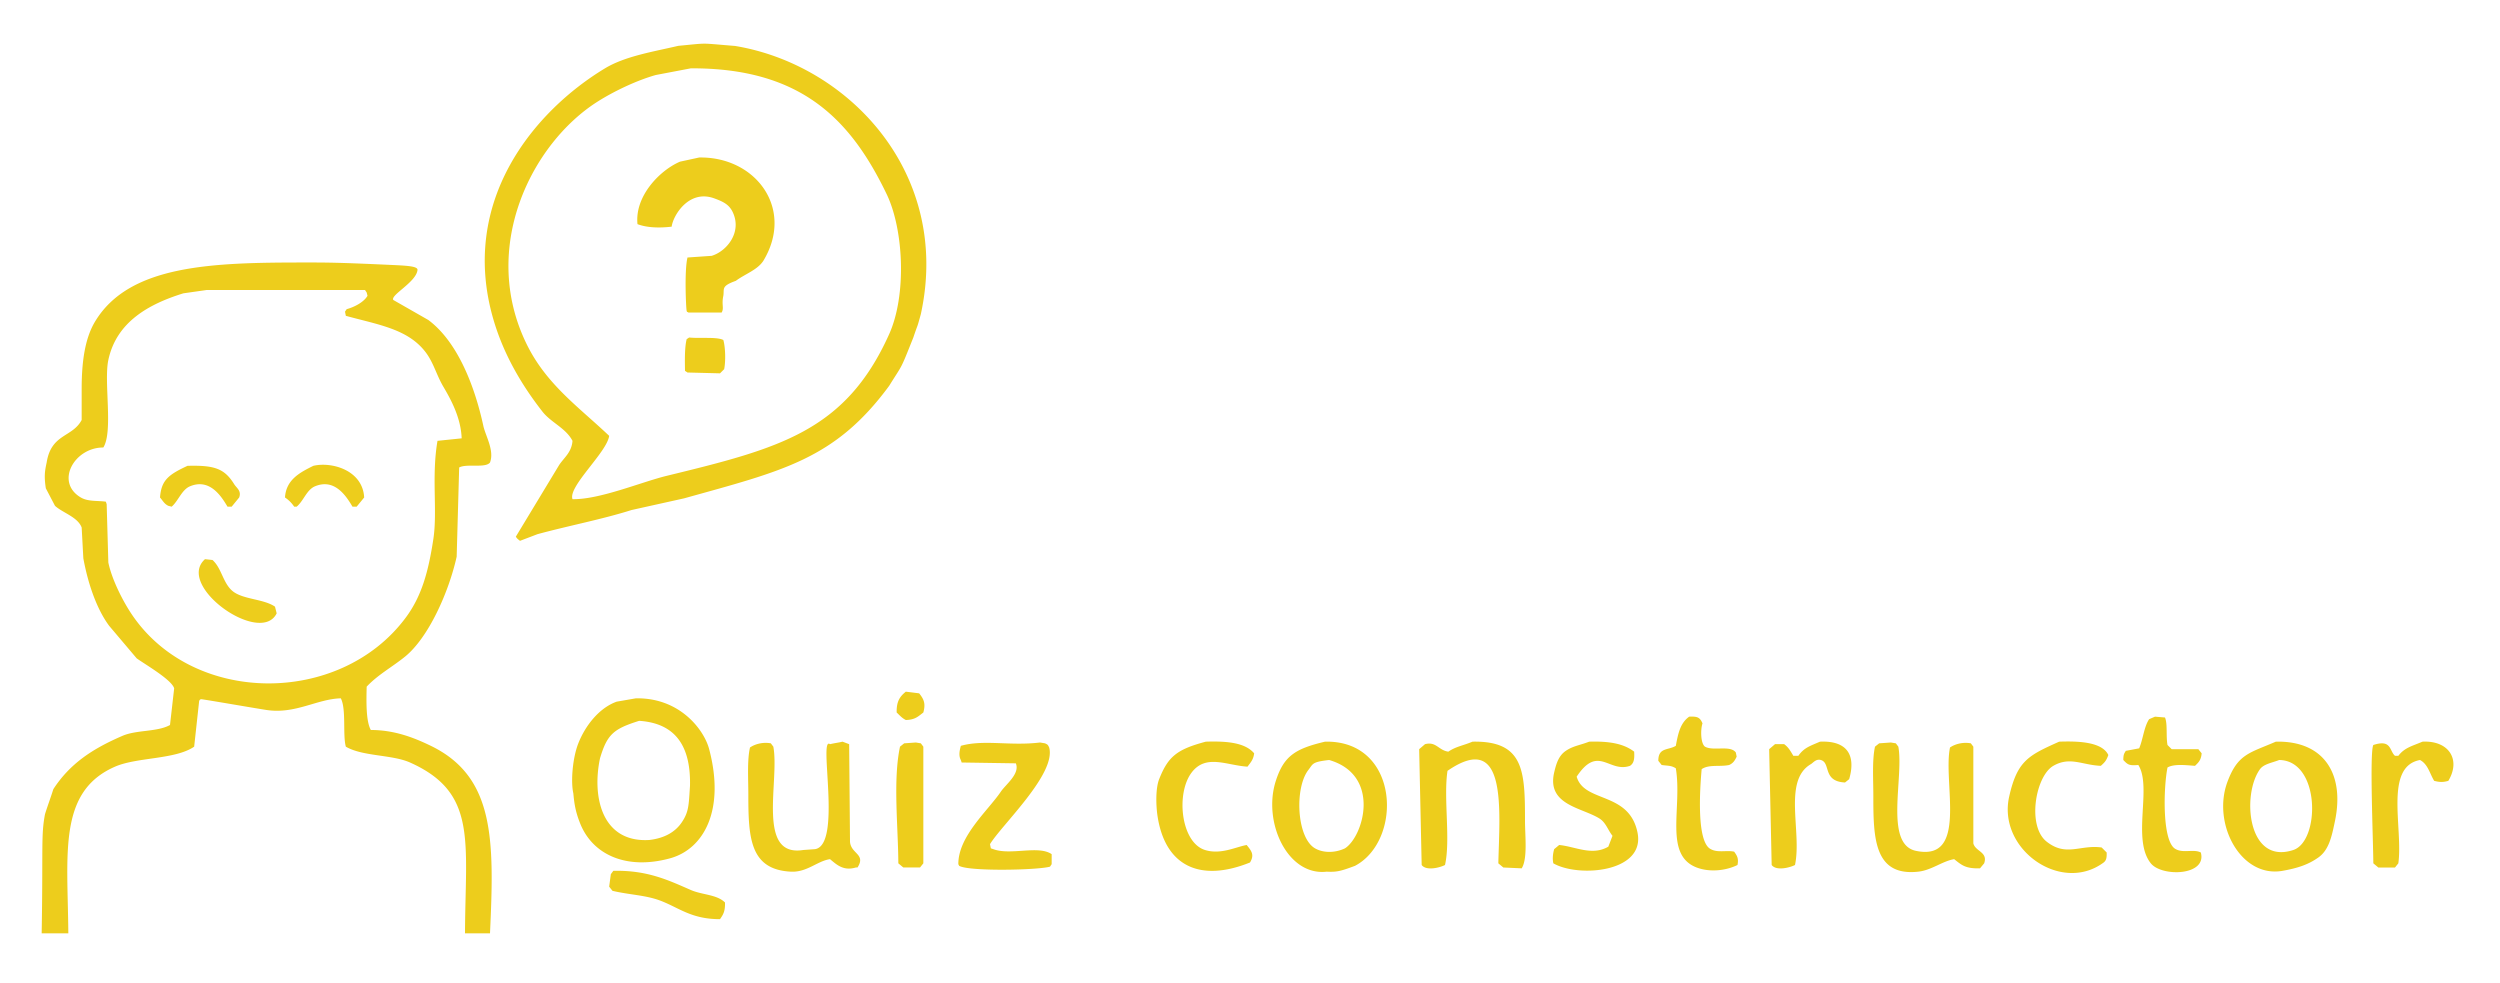 <svg xmlns="http://www.w3.org/2000/svg" width="300" height="118" viewBox="0 0 3000 1180">
  <defs>
    <style>
      .cls-1 {
        fill: #edcd1c;
        fill-rule: evenodd;
      }
    </style>
  </defs>
  <path id="my_vector_mask_shape" class="cls-1" d="M882.067,55.141C1018.6,77.718,1141.86,208.045,1105,377c-5.46,19.7-2.36,8.3-9,28-16.23,40.648-12.18,30.922-29,58-65.08,88.461-127.858,102-246,135l-63,14c-36.2,11.408-74.043,18.462-113,29l-21,8c-2.391-1.946-3.236-2.292-5-5l52-86c5.94-8.937,14.984-15.178,16-29-7.959-15.28-25.764-21.936-36-35-24.467-31.225-46.578-68.174-59-111C550.714,240.664,641.517,133.032,726,82c24.156-14.592,57.7-19.914,88-27C851.442,51.5,837.691,51.58,882.067,55.141ZM829,82l-42,8c-23.212,6.52-50.539,19.657-70,32-78.706,49.92-141.862,174.841-85,291,23.706,48.426,62.574,75.415,99,110-2.549,19.656-49.593,60.862-44,76,32.376,0.673,82.663-20.609,113-28,135.006-32.893,214.56-53.253,267-170,21.12-47.023,17.48-125.414-3-168C1020.88,143.345,961.4,81.468,829,82Zm10,107c68.218-1.172,114.643,61.762,77,124-7.143,11-22.148,15.857-33,24-18.04,6.471-13.62,9.41-15,18-2.317,10.724,1.114,14.582-2,20H826c-1.923-1.392-1.3.088-2-2s-2.925-48.127,1-64l29-2c17.778-5.288,37.191-28.333,25-53-4.4-8.9-11.848-12.31-22-16-30.442-11.065-49.385,20.782-51,34-14.989,1.755-29.448,1.293-41-3-3.5-33.612,26.8-64.645,51-75ZM588,1120H558c0.486-111.09,14.975-168.864-66-205-21.514-9.6-56.935-7.18-77-19-3.888-14.035.669-45.059-6-58-28.476.666-54.393,19.165-89,14-13.042-1.947-78.132-13.3-79-13-1.923,1.392-.6.1-2,2q-3,27.5-6,55c-22.655,15.577-68.551,12.453-95,24-68.606,29.951-56.764,104.16-56,200H50c1.77-102.6-.9-117.33,4-143,3-9.666,7-20.334,10-30,20.1-30.876,47.231-48.577,83-64,17.054-7.353,41.689-4.474,57-13q2.5-22,5-44c-3.028-10.443-35.319-28.98-45-36l-33-39c-15.352-20.694-25.584-51.519-31-81l-2-37c-4.748-12.62-22.681-17.524-32-26L55,586c-2.341-15.31-1.021-21.514,1-31,5.527-34.8,30.747-29.852,42-51V466c0.066-31.774,3.825-59.712,16-80,41.135-68.548,141.1-71,252-71,25.075,0,37.357-.137,105,3,18.122,0.84,30.47,1.573,30,6-1.554,14.646-33.011,30.149-29,36l42,24c34.462,25.629,55.321,77.781,66,127,2.621,12.078,13.476,29.673,8,44-5.475,7.135-28.091,1.03-37,6q-1.5,53.495-3,107c-9.391,42.4-33.74,97.135-62,120-15.575,12.6-32.426,21.553-46,36-0.354,16.211-1.124,41.055,5,52,28.742-.026,52.472,9.535,72,19C593.926,932.287,593.2,1007.95,588,1120ZM248,348l-28,4c-41.8,12.961-80.321,34.516-90,80-5.616,26.39,6.028,85.627-6,105-34.774-.159-58.324,41.557-27,60,8.63,5.081,19.925,3.616,30,5l1,3q1,35,2,70c4.019,19.353,15.934,43.314,26,59,72.492,112.963,251.517,114.172,331,7,19.015-25.64,27.044-54.916,33-94,5.156-33.84-2.391-75.093,5-118l29-3c-0.957-24.466-12.365-45.662-22-62-8.209-13.92-11.663-28.549-21-41-21.135-28.183-56.586-33.188-96-44q-0.5-2.5-1-5l2-3c9.28-2.523,20.57-8.394,25-16l-1-4-2-3H248Zm579,57c12.35,1.383,33.009-1.09,41,3,2.441,8.553,2.977,25.033,1,35q-2.5,2.5-5,5l-39-1-3-2c-0.208-12.885-.5-28.092,2-38ZM225,559c32.471-.912,44.419,3.356,56,22,2.939,4.732,9.013,7.978,6,16l-9,11h-5c-7.55-12.737-21.69-34.925-46-24-9.252,4.665-13.3,17.4-21,24l-4-1c-4.943-2.349-6.626-6.233-10-10C193.6,576.1,202.277,569.58,225,559Zm151,0c21.982-5.237,59.324,5.227,61,38l-9,11h-5c-7.55-12.737-21.69-34.925-46-24-9.357,4.726-13.065,17.493-21,24h-3a38.74,38.74,0,0,0-11-11C343.272,575.418,360.24,566.855,376,559ZM246,671l9,1c11.291,10.015,12.6,28.674,25,38,12.525,9.419,36.783,8.816,50,18q1,4,2,8C312.843,775.371,210.214,702.953,246,671Zm841,159,16,2c5.53,7,8.04,12.009,5,23-6.27,4.772-9.77,8.683-21,9-5.08-2.582-7.16-5.475-11-9C1075.7,841.6,1079.87,835.814,1087,830Zm-324,8c52.388-1,81.735,37.273,88,61,19.473,73.75-6.835,120.02-47,131-52.2,14.27-92.971-4.26-107.877-42.056C690,972.668,689,962.332,688,952c-3.211-14.3-.906-42.456,6-60,8.166-20.746,24.578-42.3,46-50Zm1264,22c10.43-.523,12.97,1.156,16,8-2.54,7.821-2.22,24.226,3,28,10.04,5.669,30.4-2.184,37,7,0.33,1.666.67,3.333,1,5-2.27,4.744-4.15,7.769-9,10-11.36,2.382-24.28-1-33,5-2.1,23.157-6.49,87.64,11,96,8.32,4.59,19.11,1.04,28,3,3.54,4.92,5.58,8.15,4,16-14.49,7.11-33.86,8.79-49,3-39.63-15.14-17.11-71.654-25-119-5.55-3.6-9.43-2.91-17-4-1.33-1.667-2.67-3.334-4-5-0.08-16.242,11.65-12.409,21-18C2013.75,879.79,2016.47,867.542,2027,860Zm559,0,12,1c3.25,7.7,1.04,21.945,3,33,1.67,1.666,3.33,3.333,5,5h32c1.33,1.666,2.67,3.333,4,5-0.76,8.075-3.6,10.833-8,15-10.59-.781-25.43-2.565-33,2-4.88,24.172-6.67,90.08,10,98,9.37,5.09,21.48-.48,30,4,7.63,27.92-46.66,29.56-60,13-23.04-28.59,1.69-91.712-15-118-10.7.815-12.45-.033-18-6-0.01-6.328.86-7.582,3-11l16-3c4.57-10.525,5.89-26.142,12-35C2581.33,862,2583.67,861,2586,860ZM767,865c-30.626,9.638-38.388,16.032-47,45-9.855,46.821,2.556,101.27,59,98,19.443-2.2,31.756-10.368,39-21,8.749-12.841,8.442-20.866,10-44C828.975,898.178,812.932,868.037,767,865Zm244,25c2.67,1,5.33,2,8,3q0.5,58.494,1,117c0.99,14.69,19.48,14.82,9,31h-2c-15.29,4.61-23.47-3.94-31-10-15.088,2.1-27.56,16-47,15-49.275-2.54-51-40.82-51-93,0-18.371-1.508-40.807,2-56,6-4.2,15.663-6.745,25-5l3,4c7.72,40.713-20.719,133.22,36,124q7-.5,14-1c32.81-4.92,3.708-136.509,18-126C1004.87,891.077,1005.67,891.333,1011,890Zm436,0c24.92-.78,46.94.98,58,14-0.94,7.68-4.41,11.18-8,16-25.17-1.557-49.83-15.517-67,7-19.12,25.077-12.99,83.98,16,93,18.83,5.86,36.62-3.58,50-6,5.95,7.33,9.52,11.82,4,21-59.97,24.18-101.98,4.41-111-56-1.85-12.413-2.4-32.87,2-44C1401.73,907.834,1412.23,899.245,1447,890Zm143,0c89.72-2.043,93.79,118.49,36,149-17.23,6.46-22.08,7.62-34,7-46.88,5.49-77.02-59.443-61-109C1540.6,907.315,1554.01,898.529,1590,890Zm177,0c61.87-1.225,63,35.188,63,95,0,17.9,3.3,45.64-4,57q-10.995-.495-22-1c-2-1.67-4-3.33-6-5,1.4-62.493,11.53-160.944-61-111-4.99,32.783,3.85,82.49-3,113-6.02,3.11-22.44,7.45-28,0q-1.5-69.493-3-139,3.495-3,7-6c13.49-3.5,15.96,7.247,28,9C1747.11,895.752,1755.4,894.878,1767,890Zm140,0c23.94-.672,41.14,2.187,54,12,0.49,8.534-.13,13.788-5,17-25.3,8.835-38.12-26.057-64,13,9.09,31.75,62.84,17.46,73,67,9.81,47.84-70.68,54.42-101,37-1.27-6.09-.43-11.74,1-17,2-1.67,4-3.33,6-5,19.47,1.87,39.51,13.41,59,2q2.505-6.5,5-13c-5.81-7.341-7.86-16-16-21-21.31-13.072-63.01-16.116-54-55,2.68-11.581,5.7-20.349,14-26C1887.76,895.041,1895.85,894.356,1907,890Zm277,0c32.58-1.429,43.37,16.1,35,45-1.67,1.333-3.33,2.667-5,4-27.28-1.378-16.72-23.5-29-27-5.77-1.644-9.21,3.37-12,5-33.79,19.742-10.53,80.953-19,121-6.02,3.11-22.44,7.45-28,0q-1.5-69.493-3-139,3.495-3,7-6h11c5.15,3.716,7.72,8.433,11,14h6C2164.78,897.184,2172.21,895.148,2184,890Zm287,0c23.93-.855,51.53.438,59,16-2.38,6.834-4.36,8.81-9,13-22.45-.866-36.98-11.546-57,0-21.36,12.319-31.91,72.2-8,91,23.56,18.53,40.21,3.34,66,7l6,6c0.22,7.42-.68,10.23-5,13-50.87,35.96-126.02-17.31-112-80C2420.7,912.62,2434.41,906.451,2471,890Zm260,0c57.57-1.312,82.74,38.5,71,95-3.89,18.73-7.2,34.92-20,44-12.03,8.54-24.96,12.82-43,16-50.13,8.85-84.85-56.667-66-107C2685.49,904.656,2699.31,903.745,2731,890Zm176,0c31.96-1.564,46.22,21.865,31,47-6.14,1.842-10.71,1.7-17,0-5.4-8.858-7.47-20.007-17-25-43.3,8.043-20.1,82.214-26,124-1.33,1.67-2.67,3.33-4,5h-20c-2-1.67-4-3.33-6-5-0.16-27.59-4.64-133.716,0-142,4.77-1.565,12.57-3.545,17,0,4.38,3.237,4.91,9.438,9,13h4C2885.47,897.151,2894.53,895.318,2907,890Zm-1808,1,6,1,3,4v140c-1.33,1.67-2.67,3.33-4,5h-20c-2-1.67-4-3.33-6-5-0.2-44.2-6.55-99.7,2-140,1.67-1.333,3.33-2.667,5-4Zm149,0,6,1c3.42,1.616,3.35,1.628,5,5,8.7,31.6-57,92.886-71,116,0.33,1.67.67,3.33,1,5,1,0.33,2,.67,3,1,20.69,7.76,54.05-4.97,70,6v12c-0.67,1-1.33,2-2,3-15.37,4.26-97.19,5.88-109-1-0.33-.67-0.67-1.33-1-2-0.18-33.57,35.65-64.3,51-87,5.96-8.812,23.2-21.411,18-34l-65-1c-0.33-1-.67-2-1-3-2.87-5.248-1.52-11.333,0-17C1180.98,887.155,1211.98,895.419,1248,891Zm1021,0,6,1,3,4c6.84,36.6-17.11,116.91,21,125,63.26,13.43,32.25-81.809,41-124,6-4.2,15.66-6.745,25-5l3,4v116c2.39,9.89,17.76,10.24,13,24-1.67,2-3.33,4-5,6-17.5.53-22.1-3.96-31-11-13.98,2.29-27.04,13.22-43,15-53.38,5.94-54-41-54-91,0-19.381-1.57-42.787,2-59,1.67-1.333,3.33-2.667,5-4Zm-674,21c-21.01,2.333-19.21,4.649-25,12-16.74,21.761-14.03,81.28,8,94,9.34,5.4,23.25,6.01,36,0C1636.53,1003.39,1657.39,930.158,1595,912Zm1140,0c-7.94,3.227-18.38,4.666-23,11-21.97,30.148-15.36,115.33,40,97C2784.33,1009.3,2784.61,912.534,2735,912ZM736,1045c40.96-.97,66.295,11.39,93,23,13.893,6.04,31.152,5.24,41,15,0.288,10.45-2.047,14.36-6,20-34.067.03-48.576-13.33-71-22-18-6.96-37.373-7.11-58-12-1.333-1.67-2.667-3.33-4-5q1-7.5,2-15C734,1047.67,735,1046.33,736,1045Z"/>
</svg>
